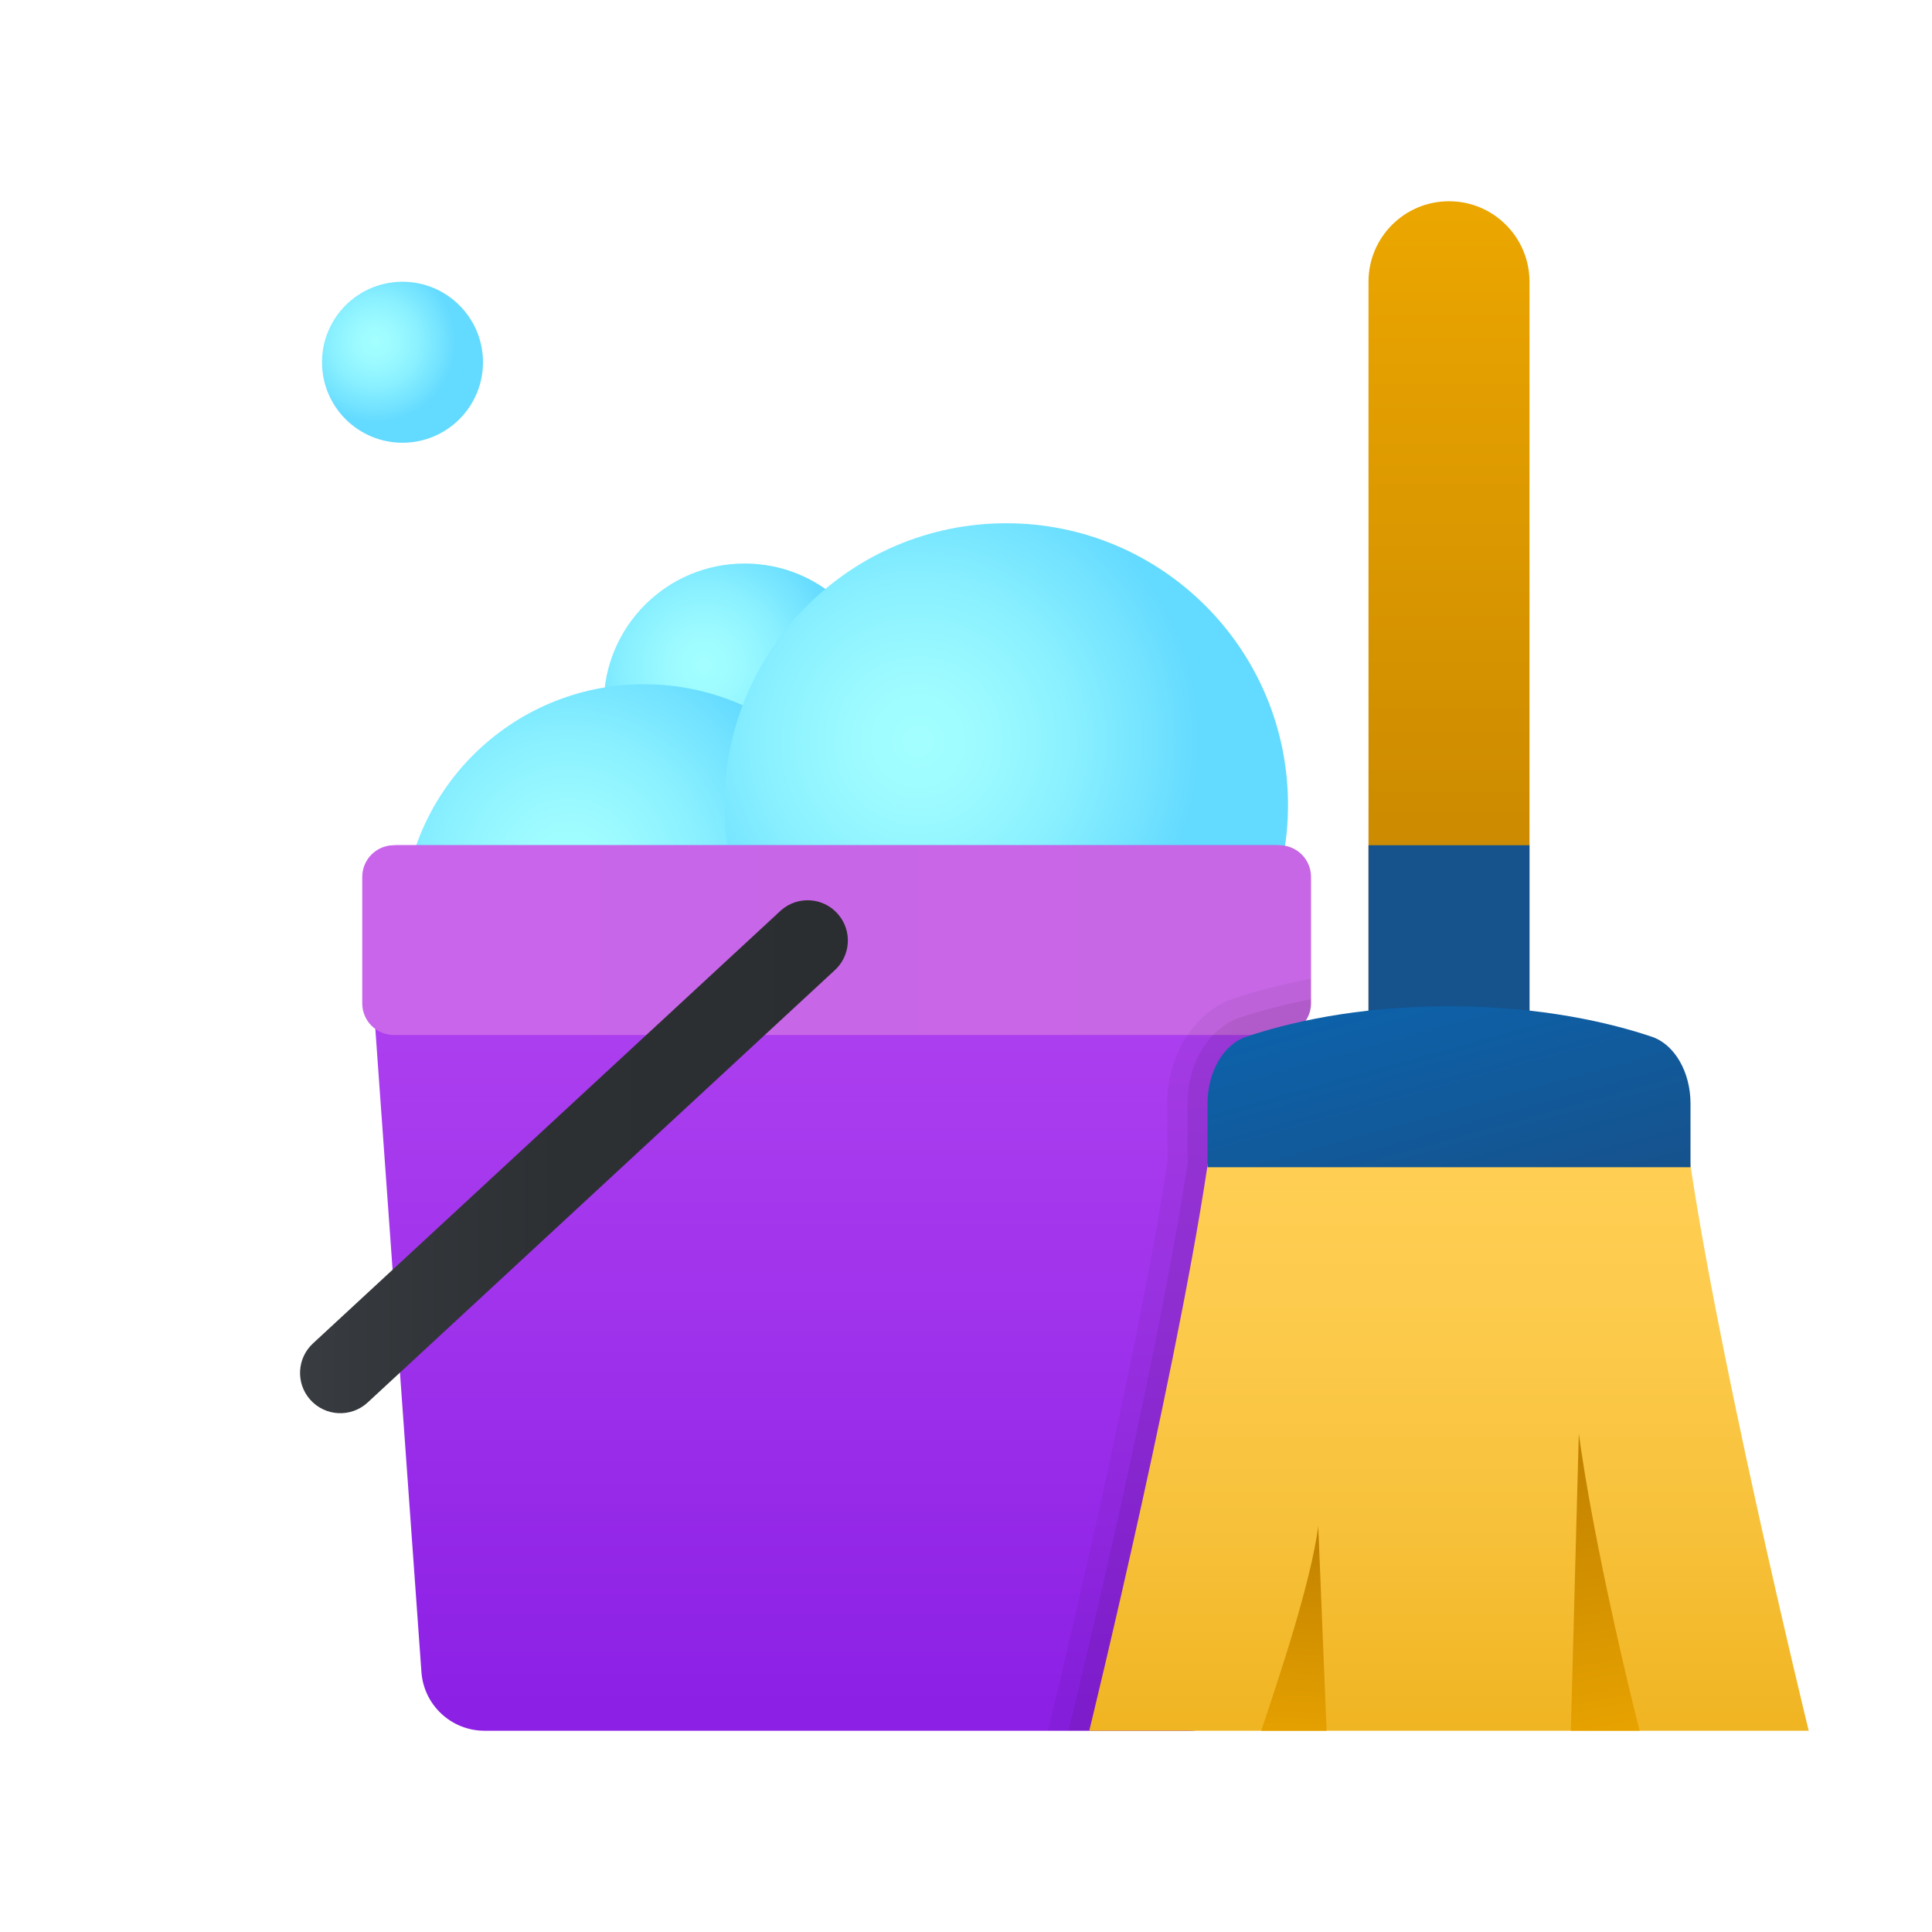 <svg xmlns="http://www.w3.org/2000/svg" viewBox="0 0 48 48"><radialGradient id="Pk9hik0FL83quVAGrL6QJa" cx="17.495" cy="509.468" r="3.5" gradientTransform="matrix(1 0 0 -1 0 526)" gradientUnits="userSpaceOnUse"><stop offset="0" stop-color="#a3ffff"/><stop offset=".223" stop-color="#9dfbff"/><stop offset=".53" stop-color="#8bf1ff"/><stop offset=".885" stop-color="#6ee0ff"/><stop offset="1" stop-color="#63daff"/></radialGradient><path fill="url(#Pk9hik0FL83quVAGrL6QJa)" d="M18.5,14c-1.933,0-3.5,1.567-3.5,3.5s1.567,3.5,3.5,3.5s3.5-1.567,3.5-3.5S20.433,14,18.5,14z"/><radialGradient id="Pk9hik0FL83quVAGrL6QJb" cx="14.128" cy="504.362" r="6" gradientTransform="matrix(1 0 0 -1 0 526)" gradientUnits="userSpaceOnUse"><stop offset="0" stop-color="#a3ffff"/><stop offset=".223" stop-color="#9dfbff"/><stop offset=".53" stop-color="#8bf1ff"/><stop offset=".885" stop-color="#6ee0ff"/><stop offset="1" stop-color="#63daff"/></radialGradient><circle cx="16" cy="23" r="6" fill="url(#Pk9hik0FL83quVAGrL6QJb)"/><radialGradient id="Pk9hik0FL83quVAGrL6QJc" cx="22.816" cy="507.589" r="7" gradientTransform="matrix(1 0 0 -1 0 526)" gradientUnits="userSpaceOnUse"><stop offset="0" stop-color="#a3ffff"/><stop offset=".223" stop-color="#9dfbff"/><stop offset=".53" stop-color="#8bf1ff"/><stop offset=".885" stop-color="#6ee0ff"/><stop offset="1" stop-color="#63daff"/></radialGradient><circle cx="25" cy="20" r="7" fill="url(#Pk9hik0FL83quVAGrL6QJc)"/><linearGradient id="Pk9hik0FL83quVAGrL6QJd" x1="20.786" x2="20.786" y1="510.406" y2="483.626" gradientTransform="matrix(1 0 0 -1 0 526)" gradientUnits="userSpaceOnUse"><stop offset="0" stop-color="#bd4ff4"/><stop offset=".587" stop-color="#a235ec"/><stop offset="1" stop-color="#8c20e5"/></linearGradient><path fill="url(#Pk9hik0FL83quVAGrL6QJd)" d="M29.533,43H12.038c-0.826,0-1.511-0.64-1.568-1.463L9.058,21.84	C9.027,21.386,9.387,21,9.842,21h21.888c0.455,0,0.815,0.386,0.784,0.84l-1.413,19.697C31.044,42.36,30.359,43,29.533,43z"/><linearGradient id="Pk9hik0FL83quVAGrL6QJe" x1="9" x2="32.572" y1="23.357" y2="23.357" gradientUnits="userSpaceOnUse"><stop offset="0" stop-color="#c965eb"/><stop offset="1" stop-color="#c767e5"/></linearGradient><path fill="url(#Pk9hik0FL83quVAGrL6QJe)" d="M31.786,25.714h-22C9.352,25.714,9,25.362,9,24.929v-3.143C9,21.352,9.352,21,9.786,21h22	c0.434,0,0.786,0.352,0.786,0.786v3.143C32.571,25.362,32.219,25.714,31.786,25.714z"/><path d="M26.033,43h3.5c0.826,0,1.511-0.64,1.568-1.463l1.147-15.99c0.192-0.143,0.324-0.361,0.324-0.619	v-0.614c-0.781,0.149-1.432,0.328-1.928,0.495C29.676,25.136,29,26.208,29,27.419l0.011,1.393c-0.767,5.12-2.898,13.863-2.92,13.951	L26.033,43z" opacity=".05"/><radialGradient id="Pk9hik0FL83quVAGrL6QJf" cx="9.33" cy="517.5" r="2" gradientTransform="matrix(1 0 0 -1 0 526)" gradientUnits="userSpaceOnUse"><stop offset="0" stop-color="#a3ffff"/><stop offset=".223" stop-color="#9dfbff"/><stop offset=".53" stop-color="#8bf1ff"/><stop offset=".885" stop-color="#6ee0ff"/><stop offset="1" stop-color="#63daff"/></radialGradient><circle cx="10" cy="9" r="2" fill="url(#Pk9hik0FL83quVAGrL6QJf)"/><path d="M26.548,43h2.985c0.826,0,1.511-0.64,1.568-1.463l1.147-15.99c0.192-0.143,0.324-0.361,0.324-0.619	v-0.105c-0.712,0.14-1.309,0.305-1.768,0.459c-0.768,0.259-1.303,1.136-1.303,2.134l0.005,1.469	c-0.772,5.154-2.907,13.907-2.929,13.995L26.548,43z" opacity=".07"/><linearGradient id="Pk9hik0FL83quVAGrL6QJg" x1="36" x2="36" y1="5.237" y2="25.951" gradientUnits="userSpaceOnUse"><stop offset="0" stop-color="#eba600"/><stop offset="1" stop-color="#c28200"/></linearGradient><path fill="url(#Pk9hik0FL83quVAGrL6QJg)" d="M38,25.714h-4V7c0-1.105,0.895-2,2-2h0c1.105,0,2,0.895,2,2V25.714z"/><linearGradient id="Pk9hik0FL83quVAGrL6QJh" x1="36" x2="36" y1="28.525" y2="43.168" gradientUnits="userSpaceOnUse"><stop offset="0" stop-color="#ffcf54"/><stop offset=".261" stop-color="#fdcb4d"/><stop offset=".639" stop-color="#f7c13a"/><stop offset="1" stop-color="#f0b421"/></linearGradient><path fill="url(#Pk9hik0FL83quVAGrL6QJh)" d="M41.867,28H30.133c-0.633,5.032-3.071,15-3.071,15h17.875C44.937,43,42.5,33.032,41.867,28z"/><rect width="4" height="5" x="34" y="21" fill="#16528c"/><linearGradient id="Pk9hik0FL83quVAGrL6QJi" x1="32.108" x2="32.363" y1="43.861" y2="38.201" gradientUnits="userSpaceOnUse"><stop offset="0" stop-color="#eba600"/><stop offset="1" stop-color="#c28200"/></linearGradient><path fill="url(#Pk9hik0FL83quVAGrL6QJi)" d="M32.752,37.923c-0.187,1.385-0.914,3.575-1.418,5.077h1.625L32.752,37.923z"/><linearGradient id="Pk9hik0FL83quVAGrL6QJj" x1="40.033" x2="38.629" y1="43.816" y2="36.263" gradientUnits="userSpaceOnUse"><stop offset="0" stop-color="#eba600"/><stop offset="1" stop-color="#c28200"/></linearGradient><path fill="url(#Pk9hik0FL83quVAGrL6QJj)" d="M40.735,42.999c-0.482-1.901-1.202-5.102-1.51-7.384l-0.198,7.384	C39.634,42.999,40.207,42.999,40.735,42.999z"/><linearGradient id="Pk9hik0FL83quVAGrL6QJk" x1="35.06" x2="36.712" y1="501.338" y2="495.375" gradientTransform="matrix(1 0 0 -1 0 526)" gradientUnits="userSpaceOnUse"><stop offset="0" stop-color="#0d61a9"/><stop offset="1" stop-color="#16528c"/></linearGradient><path fill="url(#Pk9hik0FL83quVAGrL6QJk)" d="M42,29H30v-1.583c0-0.782,0.394-1.469,0.963-1.66C31.95,25.425,33.671,25,36,25	s4.05,0.425,5.037,0.757C41.606,25.948,42,26.635,42,27.417V29z"/><linearGradient id="Pk9hik0FL83quVAGrL6QJl" x1="7.455" x2="21.065" y1="28.738" y2="28.738" gradientUnits="userSpaceOnUse"><stop offset="0" stop-color="#393c40"/><stop offset=".102" stop-color="#35383c"/><stop offset=".471" stop-color="#2d3033"/><stop offset="1" stop-color="#2b2e30"/></linearGradient><path fill="url(#Pk9hik0FL83quVAGrL6QJl)" d="M7.702,34.769c0.372,0.425,1.021,0.458,1.434,0.074L20.723,24.12	c0.416-0.364,0.458-0.996,0.095-1.411c-0.364-0.418-0.996-0.458-1.411-0.095L7.773,33.379C7.378,33.747,7.346,34.362,7.702,34.769	L7.702,34.769z"/></svg>